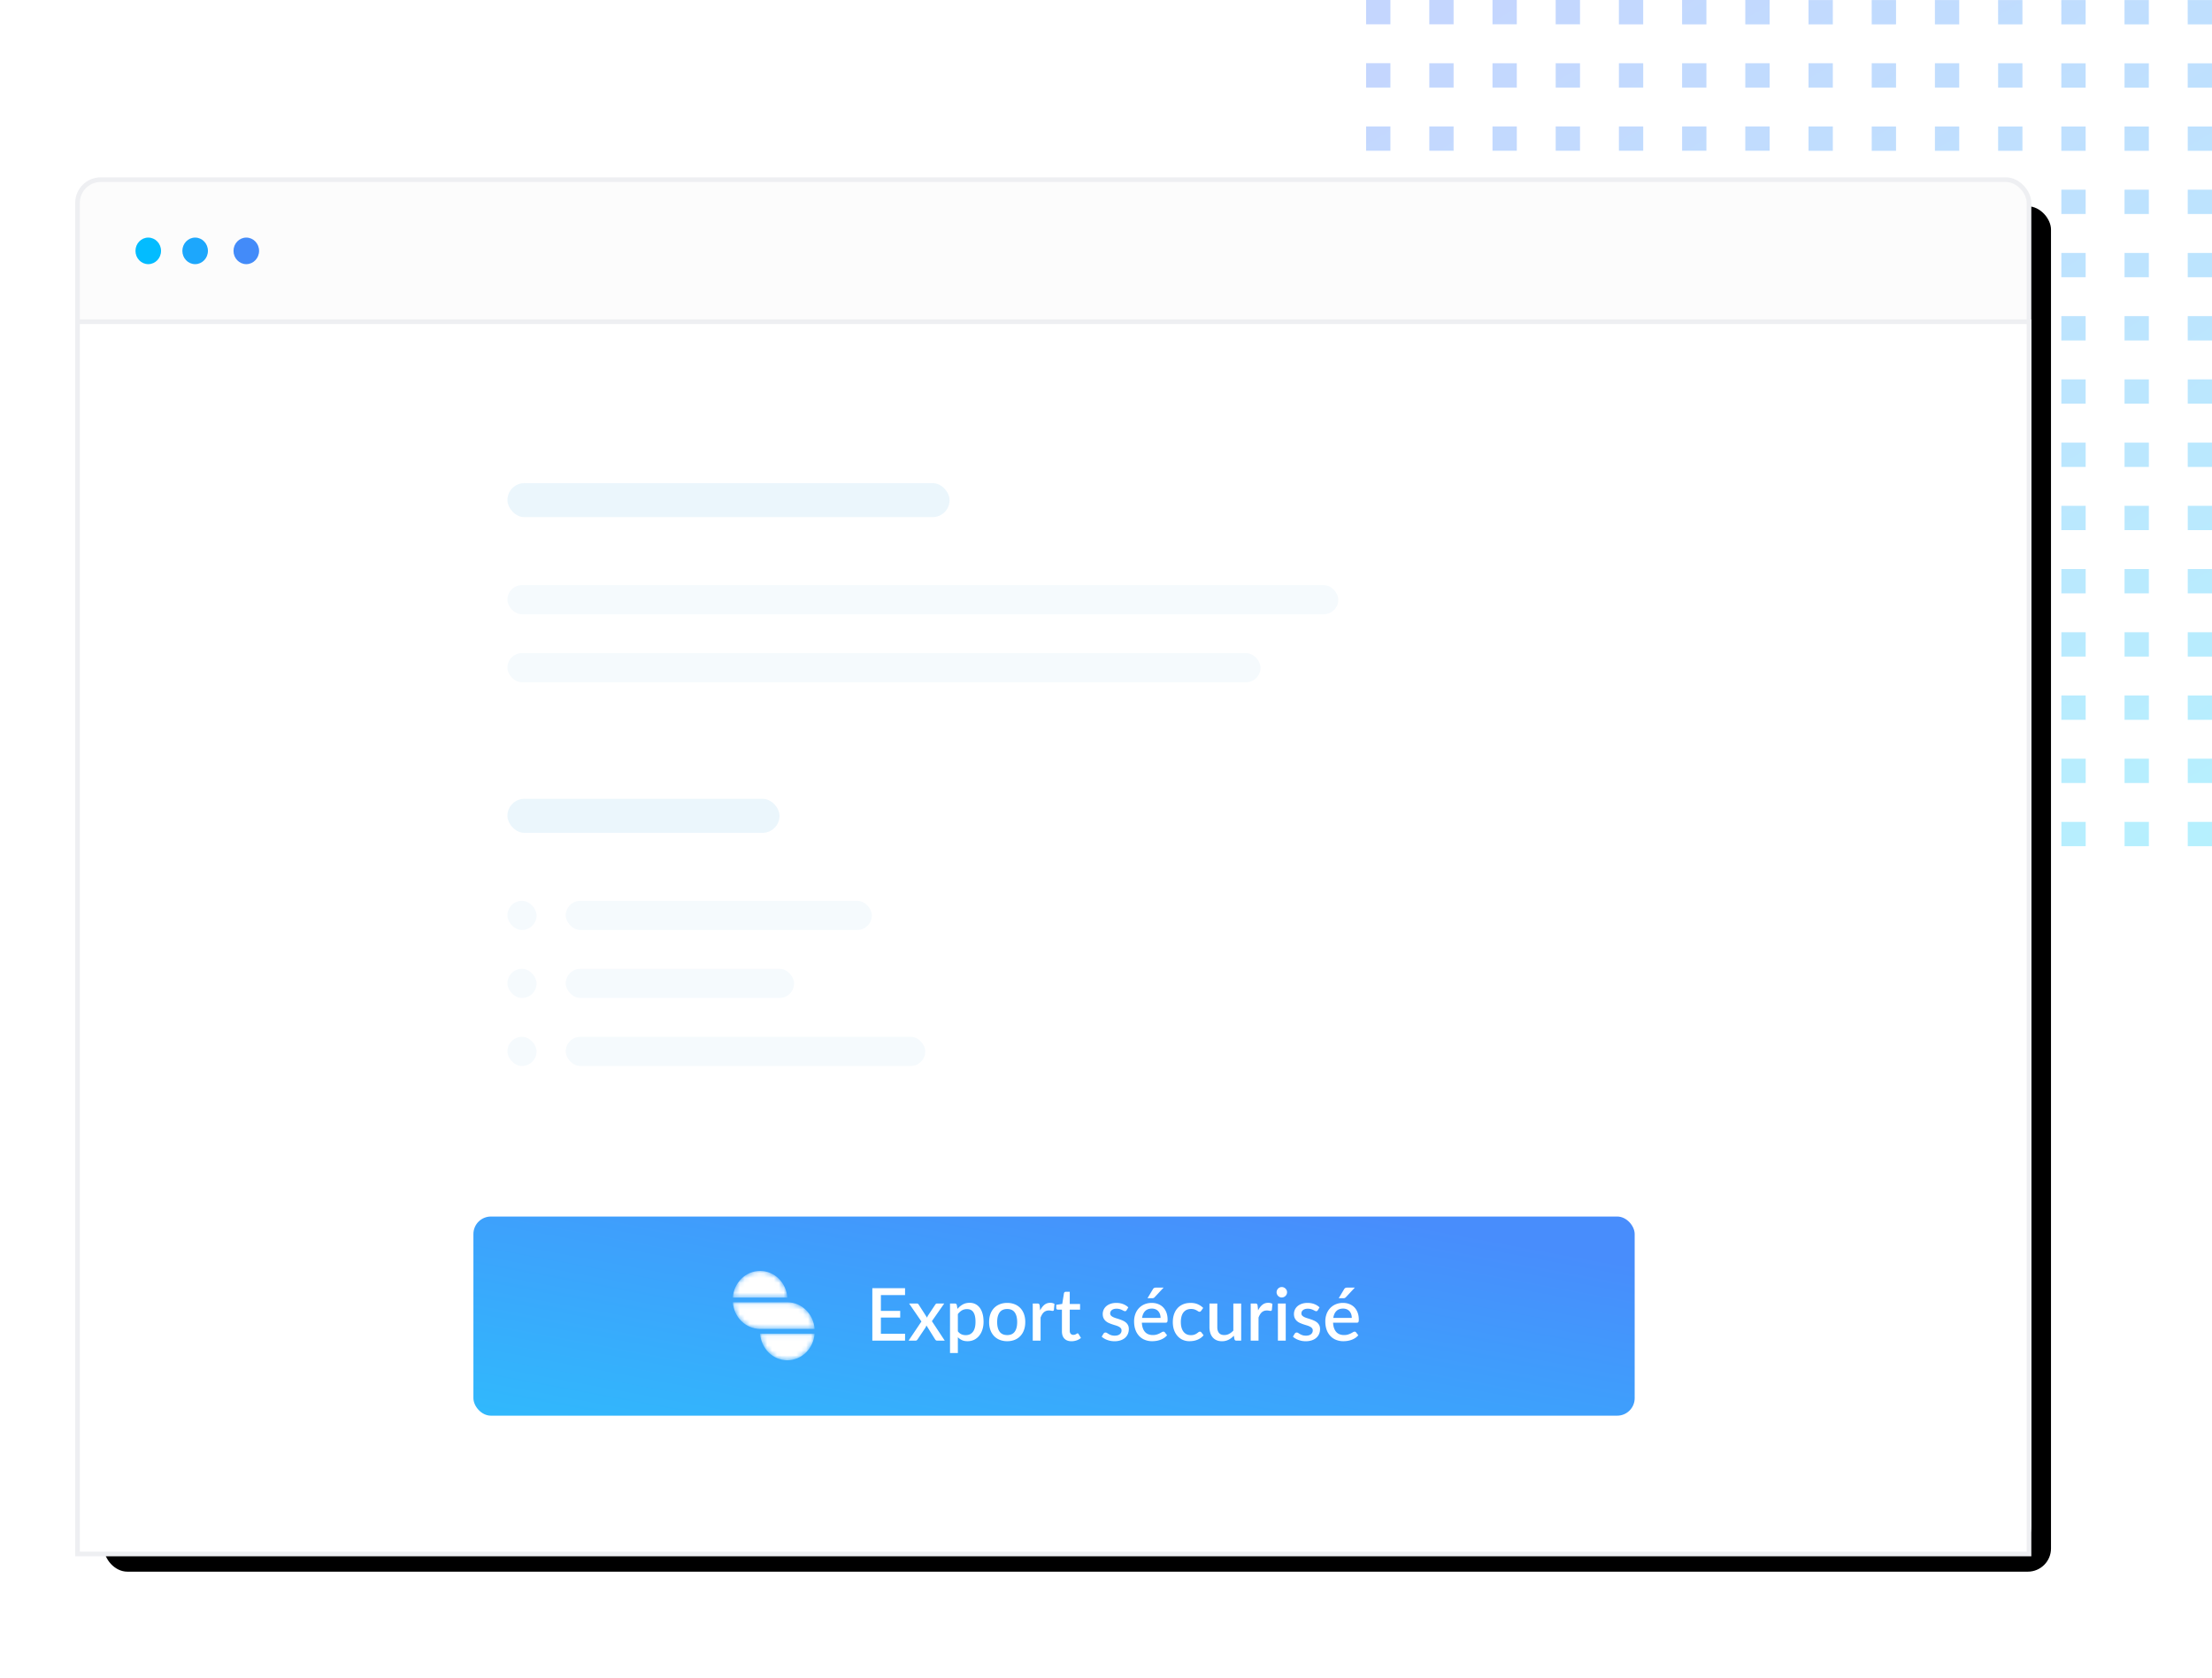 <svg width="455" height="345" xmlns="http://www.w3.org/2000/svg" xmlns:xlink="http://www.w3.org/1999/xlink"><defs><linearGradient x1="20.573%" y1="-4.83%" x2="86.747%" y2="107.679%" id="linearGradient-1"><stop stop-color="#3975FB" offset="0%"/><stop stop-color="#0ACDFA" offset="100%"/></linearGradient><rect id="path-2" x="0" y="0" width="400.459" height="280.781" rx="4.77"/><filter x="-7.5%" y="-10.7%" width="117.5%" height="124.9%" filterUnits="objectBoundingBox" id="filter-3"><feMorphology radius=".954" operator="dilate" in="SourceAlpha" result="shadowSpreadOuter1"/><feOffset dx="5" dy="5" in="shadowSpreadOuter1" result="shadowOffsetOuter1"/><feGaussianBlur stdDeviation="10.5" in="shadowOffsetOuter1" result="shadowBlurOuter1"/><feComposite in="shadowBlurOuter1" in2="SourceAlpha" operator="out" result="shadowBlurOuter1"/><feColorMatrix values="0 0 0 0 0.235 0 0 0 0 0.616 0 0 0 0 0.973 0 0 0 0.086 0" in="shadowBlurOuter1"/></filter><linearGradient x1="90.326%" y1="13.54%" x2="0%" y2="97.074%" id="linearGradient-4"><stop stop-color="#488DFC" offset="0%"/><stop stop-color="#31B8FC" offset="100%"/></linearGradient><path d="M.035.043C.252 3.106 2.679 5.52 5.642 5.52s5.39-2.414 5.607-5.477H.035z" id="path-5"/><path d="M.057 5.518H11.27C11.053 2.455 8.627.04 5.664.04 2.7.04.274 2.455.057 5.518" id="path-7"/><path d="M.057.042C.274 3.105 2.7 5.519 5.664 5.519h11.213C16.66 2.456 14.233.042 11.27.042H.057z" id="path-9"/></defs><g id="Page-1" stroke="none" stroke-width="1" fill="none" fill-rule="evenodd"><g id="Artboard-Copy-18" transform="translate(-70 -164)"><g id="Group-6" transform="translate(86 164)"><path d="M265 0h5v5h-5V0zm0 13h5v5h-5v-5zm0 13h5v5h-5v-5zm0 13h5v5h-5v-5zm0 13h5v5h-5v-5zm0 13h5v5h-5v-5zm0 13h5v5h-5v-5zm13-78h5v5h-5V0zm0 13h5v5h-5v-5zm0 13h5v5h-5v-5zm0 13h5v5h-5v-5zm0 13h5v5h-5v-5zm0 13h5v5h-5v-5zm0 13h5v5h-5v-5zm13-78h5v5h-5V0zm0 13h5v5h-5v-5zm0 13h5v5h-5v-5zm0 13h5v5h-5v-5zm0 13h5v5h-5v-5zm0 13h5v5h-5v-5zm0 13h5v5h-5v-5zm13-78h5v5h-5V0zm0 13h5v5h-5v-5zm0 13h5v5h-5v-5zm0 13h5v5h-5v-5zm0 13h5v5h-5v-5zm0 13h5v5h-5v-5zm0 13h5v5h-5v-5zm13-78h5v5h-5V0zm13 0h5v5h-5V0zm13 0h5v5h-5V0zm-26 13h5v5h-5v-5zm13 0h5v5h-5v-5zm13 0h5v5h-5v-5zm-26 13h5v5h-5v-5zm13 0h5v5h-5v-5zm13 0h5v5h-5v-5zm-26 13h5v5h-5v-5zm13 0h5v5h-5v-5zm13 0h5v5h-5v-5zm-26 13h5v5h-5v-5zm13 0h5v5h-5v-5zm13 0h5v5h-5v-5zm-26 13h5v5h-5v-5zm13 0h5v5h-5v-5zm13 0h5v5h-5v-5zm-26 13h5v5h-5v-5zm13 0h5v5h-5v-5zm13 0h5v5h-5v-5zm13-78h5v5h-5V0zm0 13h5v5h-5v-5zm0 13h5v5h-5v-5zm0 13h5v5h-5v-5zm0 13h5v5h-5v-5zm0 13h5v5h-5v-5zm0 13h5v5h-5v-5zm13-78h5v5h-5V0zm0 13h5v5h-5v-5zm0 13h5v5h-5v-5zm0 13h5v5h-5v-5zm0 13h5v5h-5v-5zm0 13h5v5h-5v-5zm0 13h5v5h-5v-5zm13-78h5v5h-5V0zm0 13h5v5h-5v-5zm0 13h5v5h-5v-5zm0 13h5v5h-5v-5zm0 13h5v5h-5v-5zm0 13h5v5h-5v-5zm0 13h5v5h-5v-5zm13-78h5v5h-5V0zm0 13h5v5h-5v-5zm0 13h5v5h-5v-5zm0 13h5v5h-5v-5zm0 13h5v5h-5v-5zm0 13h5v5h-5v-5zm0 13h5v5h-5v-5zm13-78h5v5h-5V0zm13 0h5v5h-5V0zm13 0h5v5h-5V0zm-26 13h5v5h-5v-5zm13 0h5v5h-5v-5zm13 0h5v5h-5v-5zm-26 13h5v5h-5v-5zm13 0h5v5h-5v-5zm13 0h5v5h-5v-5zm-26 13h5v5h-5v-5zm13 0h5v5h-5v-5zm13 0h5v5h-5v-5zm-26 13h5v5h-5v-5zm13 0h5v5h-5v-5zm13 0h5v5h-5v-5zm-26 13h5v5h-5v-5zm13 0h5v5h-5v-5zm13 0h5v5h-5v-5zm-26 13h5v5h-5v-5zm13 0h5v5h-5v-5zm13 0h5v5h-5v-5zm-78 13h5v5h-5v-5zm0 13h5v5h-5v-5zm0 13h5v5h-5v-5zm0 13h5v5h-5v-5zm0 13h5v5h-5v-5zm0 13h5v5h-5v-5zm0 13h5v5h-5v-5zm13-78h5v5h-5v-5zm0 13h5v5h-5v-5zm0 13h5v5h-5v-5zm0 13h5v5h-5v-5zm0 13h5v5h-5v-5zm0 13h5v5h-5v-5zm0 13h5v5h-5v-5zm13-78h5v5h-5v-5zm0 13h5v5h-5v-5zm0 13h5v5h-5v-5zm0 13h5v5h-5v-5zm0 13h5v5h-5v-5zm0 13h5v5h-5v-5zm0 13h5v5h-5v-5zm13-78h5v5h-5v-5zm0 13h5v5h-5v-5zm0 13h5v5h-5v-5zm0 13h5v5h-5v-5zm0 13h5v5h-5v-5zm0 13h5v5h-5v-5zm0 13h5v5h-5v-5zm13-78h5v5h-5v-5zm13 0h5v5h-5v-5zm13 0h5v5h-5v-5zm-26 13h5v5h-5v-5zm13 0h5v5h-5v-5zm13 0h5v5h-5v-5zm-26 13h5v5h-5v-5zm13 0h5v5h-5v-5zm13 0h5v5h-5v-5zm-26 13h5v5h-5v-5zm13 0h5v5h-5v-5zm13 0h5v5h-5v-5zm-26 13h5v5h-5v-5zm13 0h5v5h-5v-5zm13 0h5v5h-5v-5zm-26 13h5v5h-5v-5zm13 0h5v5h-5v-5zm13 0h5v5h-5v-5zm-26 13h5v5h-5v-5zm13 0h5v5h-5v-5zm13 0h5v5h-5v-5zM265 91h5v5h-5v-5zm0 13h5v5h-5v-5zm0 13h5v5h-5v-5zm0 13h5v5h-5v-5zm0 13h5v5h-5v-5zm0 13h5v5h-5v-5zm0 13h5v5h-5v-5zm13-78h5v5h-5v-5zm0 13h5v5h-5v-5zm0 13h5v5h-5v-5zm0 13h5v5h-5v-5zm0 13h5v5h-5v-5zm0 13h5v5h-5v-5zm0 13h5v5h-5v-5zm13-78h5v5h-5v-5zm0 13h5v5h-5v-5zm0 13h5v5h-5v-5zm0 13h5v5h-5v-5zm0 13h5v5h-5v-5zm0 13h5v5h-5v-5zm0 13h5v5h-5v-5zm13-78h5v5h-5v-5zm0 13h5v5h-5v-5zm0 13h5v5h-5v-5zm0 13h5v5h-5v-5zm0 13h5v5h-5v-5zm0 13h5v5h-5v-5zm0 13h5v5h-5v-5zm13-78h5v5h-5v-5zm13 0h5v5h-5v-5zm13 0h5v5h-5v-5zm-26 13h5v5h-5v-5zm13 0h5v5h-5v-5zm13 0h5v5h-5v-5zm-26 13h5v5h-5v-5zm13 0h5v5h-5v-5zm13 0h5v5h-5v-5zm-26 13h5v5h-5v-5zm13 0h5v5h-5v-5zm13 0h5v5h-5v-5zm-26 13h5v5h-5v-5zm13 0h5v5h-5v-5zm13 0h5v5h-5v-5zm-26 13h5v5h-5v-5zm13 0h5v5h-5v-5zm13 0h5v5h-5v-5zm-26 13h5v5h-5v-5zm13 0h5v5h-5v-5zm13 0h5v5h-5v-5z" id="Combined-Shape" fill="url(#linearGradient-1)" opacity=".298"/><g id="Group-5" transform="translate(0 37)"><g id="Group-3"><g id="Group-2"><g id="Group-18" transform="translate(.424 .424)"><g id="Rectangle-39"><use fill="#000" filter="url(#filter-3)" xlink:href="#path-2"/><rect stroke="#EEEFF2" stroke-width=".954" fill="#FCFCFC" x="-.477" y="-.477" width="401.413" height="281.735" rx="4.77"/></g><path id="Rectangle-4" stroke="#EEEFF2" stroke-width=".954" fill="#FFF" d="M-.477 282.145h401.413V28.744H-.477z"/><g id="Group-5" transform="translate(80.955 61.927)"><g id="Group-7" transform="translate(6.996)"><g id="Group"><rect id="Rectangle-3" fill="#D5ECFA" opacity=".482" x="0" y="0" width="90.95" height="6.992" rx="3.496"/><rect id="Rectangle-3-Copy" fill="#F5FAFD" x="0" y="20.975" width="170.906" height="5.993" rx="2.996"/><rect id="Rectangle-3-Copy-3" fill="#F5FAFD" x="0" y="34.959" width="154.914" height="5.993" rx="2.996"/></g><g id="Group-Copy-3" transform="translate(0 64.924)"><rect id="Rectangle-3" fill="#D5ECFA" opacity=".482" x="0" y="0" width="55.969" height="6.992" rx="3.496"/><g id="Group-8" transform="translate(0 20.975)" fill="#F5FAFD"><rect id="Rectangle-3-Copy" x="0" y="0" width="5.997" height="5.993" rx="2.996"/><rect id="Rectangle-3-Copy-2" x="11.993" y="0" width="62.965" height="5.993" rx="2.996"/></g><g id="Group-8-Copy" transform="translate(0 34.959)" fill="#F5FAFD"><rect id="Rectangle-3-Copy" x="0" y="0" width="5.997" height="5.993" rx="2.996"/><rect id="Rectangle-3-Copy-2" x="11.993" y="0" width="46.974" height="5.993" rx="2.996"/></g><g id="Group-8-Copy-2" transform="translate(0 48.942)" fill="#F5FAFD"><rect id="Rectangle-3-Copy" x="0" y="0" width="5.997" height="5.993" rx="2.996"/><rect id="Rectangle-3-Copy-2" x="11.993" y="0" width="73.959" height="5.993" rx="2.996"/></g></g></g><g id="Group-3" transform="translate(0 150.822)"><rect id="Rectangle-27" fill="url(#linearGradient-4)" x="0" y="0" width="238.868" height="40.952" rx="3.6"/><path d="M88.794 24.11l-.007 1.415h-6.731V14.738h6.731v1.416h-4.97v3.251h3.973v1.371h-3.973v3.334h4.977zm8.16 1.415H95.41a.427.427 0 0 1-.296-.097.853.853 0 0 1-.176-.217l-1.762-2.824a1.7 1.7 0 0 1-.18.442L91.4 25.21c-.055.08-.117.152-.184.217a.368.368 0 0 1-.266.097h-1.44l2.647-3.94-2.541-3.7h1.544c.125 0 .216.018.273.056a.508.508 0 0 1 .154.168l1.732 2.697c.045-.165.114-.322.21-.472l1.461-2.195c.1-.17.227-.255.382-.255h1.477l-2.541 3.634 2.646 4.007zm2.695-1.917c.225.29.471.493.738.61.268.118.564.176.889.176.63 0 1.12-.23 1.473-.689.352-.46.528-1.144.528-2.052 0-.47-.04-.87-.12-1.203a2.325 2.325 0 0 0-.345-.813 1.329 1.329 0 0 0-.547-.457 1.782 1.782 0 0 0-.727-.142c-.41 0-.763.089-1.06.266a3.01 3.01 0 0 0-.829.76v3.544zm-.082-4.615c.32-.374.683-.677 1.09-.906.408-.23.881-.345 1.42-.345.43 0 .82.086 1.17.259.35.172.65.423.9.752.25.33.443.738.58 1.225.138.487.207 1.045.207 1.675 0 .564-.077 1.09-.229 1.576a3.852 3.852 0 0 1-.656 1.266c-.285.358-.63.637-1.034.84a3.027 3.027 0 0 1-1.372.303c-.45 0-.83-.073-1.143-.217a2.96 2.96 0 0 1-.85-.6v3.244h-1.613v-10.18h.975c.22 0 .36.102.42.307l.135.801zm10.236-1.228a4.05 4.05 0 0 1 1.532.277c.458.185.847.447 1.17.786.322.34.57.752.746 1.236a4.79 4.79 0 0 1 .262 1.633c0 .605-.087 1.15-.262 1.634a3.53 3.53 0 0 1-.746 1.24 3.263 3.263 0 0 1-1.17.79 4.058 4.058 0 0 1-1.532.277 4.08 4.08 0 0 1-1.54-.277 3.3 3.3 0 0 1-1.174-.79 3.5 3.5 0 0 1-.75-1.24 4.785 4.785 0 0 1-.262-1.634c0-.604.088-1.148.262-1.633a3.47 3.47 0 0 1 .75-1.236c.325-.34.716-.601 1.173-.786a4.08 4.08 0 0 1 1.54-.277zm0 6.614c.69 0 1.203-.23 1.54-.693.337-.462.506-1.122.506-1.981s-.169-1.522-.506-1.989c-.337-.467-.85-.7-1.54-.7-.7 0-1.22.233-1.56.7-.34.467-.51 1.13-.51 1.989 0 .859.17 1.52.51 1.981.34.462.86.693 1.56.693zm6.772-5.079c.24-.484.53-.865.87-1.142.34-.277.747-.416 1.222-.416.165 0 .32.019.464.056.145.038.275.094.39.169l-.112 1.213c-.02.085-.051.144-.094.177a.27.27 0 0 1-.169.048 1.81 1.81 0 0 1-.322-.041 2.293 2.293 0 0 0-.442-.041c-.225 0-.424.032-.596.097a1.44 1.44 0 0 0-.465.285 1.916 1.916 0 0 0-.363.457c-.105.18-.203.384-.293.614v4.75h-1.611v-7.642h.937c.17 0 .287.032.352.094.065.063.11.171.135.326l.097.996zm6.458 6.345c-.634 0-1.123-.178-1.465-.535-.342-.357-.514-.86-.514-1.51v-4.45h-.84a.34.34 0 0 1-.231-.086c-.065-.057-.098-.143-.098-.258v-.652l1.237-.18.352-2.21a.426.426 0 0 1 .128-.206.351.351 0 0 1 .24-.078h.824v2.51h2.121v1.16h-2.12v4.338c0 .275.067.484.201.63a.702.702 0 0 0 .54.216.952.952 0 0 0 .322-.048 1.56 1.56 0 0 0 .233-.105 3.39 3.39 0 0 0 .169-.105.246.246 0 0 1 .138-.049c.09 0 .163.05.218.15l.48.787c-.25.22-.545.388-.885.505a3.18 3.18 0 0 1-1.05.176zm11.32-6.375a.4.4 0 0 1-.135.15.359.359 0 0 1-.188.045.603.603 0 0 1-.277-.079c-.1-.052-.217-.11-.352-.176a3.041 3.041 0 0 0-.476-.176 2.331 2.331 0 0 0-.641-.078c-.2 0-.381.023-.544.07a1.24 1.24 0 0 0-.412.203.915.915 0 0 0-.258.307.82.82 0 0 0-.09.379c0 .18.055.33.165.45.11.119.254.223.434.31s.385.166.615.236c.23.07.465.145.705.225.24.08.474.172.704.277.23.105.435.233.615.386.18.152.325.337.435.554.11.217.164.48.164.79 0 .36-.064.692-.194.997-.13.304-.32.569-.57.794-.25.224-.561.4-.933.524a4.014 4.014 0 0 1-1.278.187 4.07 4.07 0 0 1-.769-.07 4.421 4.421 0 0 1-.704-.196 3.757 3.757 0 0 1-.622-.295 3.276 3.276 0 0 1-.514-.375l.375-.614a.519.519 0 0 1 .169-.176.463.463 0 0 1 .25-.064.56.56 0 0 1 .312.101c.102.068.222.141.36.221a2.259 2.259 0 0 0 1.225.322c.24 0 .447-.029.622-.086.175-.057.32-.136.435-.236a.948.948 0 0 0 .337-.749.699.699 0 0 0-.165-.48 1.398 1.398 0 0 0-.438-.322 4.08 4.08 0 0 0-.622-.24c-.233-.07-.469-.144-.709-.224a7.427 7.427 0 0 1-.708-.277 2.437 2.437 0 0 1-.622-.401 1.83 1.83 0 0 1-.439-.592c-.11-.232-.165-.515-.165-.85a2.11 2.11 0 0 1 .724-1.596c.237-.21.53-.375.877-.498a3.615 3.615 0 0 1 1.203-.183c.515 0 .982.082 1.402.247.42.165.772.39 1.057.674l-.36.584zm6.99 1.574c0-.27-.039-.521-.116-.753a1.762 1.762 0 0 0-.341-.607 1.555 1.555 0 0 0-.559-.405 1.9 1.9 0 0 0-.768-.146c-.585 0-1.045.168-1.38.502-.334.335-.547.804-.636 1.409h3.8zm-3.845.988c.02.435.087.81.202 1.128.115.317.269.58.46.79.193.21.423.366.69.468.268.103.566.154.896.154.315 0 .587-.036.817-.109.23-.072.43-.152.6-.24a7.42 7.42 0 0 0 .435-.24.65.65 0 0 1 .33-.108c.13 0 .23.05.3.15l.457.592a2.9 2.9 0 0 1-.645.57c-.24.154-.495.28-.765.377-.27.098-.547.168-.832.21a5.642 5.642 0 0 1-.832.064 4 4 0 0 1-1.473-.266 3.276 3.276 0 0 1-1.176-.783 3.614 3.614 0 0 1-.78-1.28c-.187-.51-.281-1.097-.281-1.761a4.3 4.3 0 0 1 .251-1.484c.167-.459.407-.859.72-1.198.312-.34.692-.608 1.139-.805a3.725 3.725 0 0 1 1.518-.296c.47 0 .904.076 1.304.228.4.152.745.376 1.035.67.29.295.516.656.678 1.083.162.427.244.913.244 1.457 0 .25-.028.417-.083.502-.055.085-.155.127-.3.127h-4.91zm4.467-7.214l-1.806 1.94a.732.732 0 0 1-.237.188.745.745 0 0 1-.303.052h-.96l1.087-1.813a.767.767 0 0 1 .244-.277c.092-.06.229-.09.408-.09h1.567zm7.725 4.765a.833.833 0 0 1-.143.15.312.312 0 0 1-.194.052.492.492 0 0 1-.267-.09 6.696 6.696 0 0 0-.33-.198 2.601 2.601 0 0 0-.46-.199c-.18-.06-.405-.09-.675-.09-.35 0-.656.063-.918.187a1.784 1.784 0 0 0-.66.536c-.177.232-.31.514-.397.847a4.403 4.403 0 0 0-.131 1.12c0 .429.047.811.142 1.146.095.334.231.616.409.846.177.23.392.405.644.525.253.12.536.18.851.18.31 0 .562-.038.757-.113.195-.075.357-.157.487-.247s.241-.173.334-.247a.462.462 0 0 1 .296-.113c.13 0 .23.05.3.15l.457.592c-.185.225-.39.414-.615.57-.224.154-.462.28-.712.377a3.74 3.74 0 0 1-.78.21 5.25 5.25 0 0 1-.816.064c-.475 0-.919-.089-1.33-.266a3.108 3.108 0 0 1-1.08-.772 3.678 3.678 0 0 1-.727-1.236c-.178-.487-.266-1.042-.266-1.667 0-.564.08-1.087.24-1.569.16-.482.393-.898.7-1.247.308-.35.689-.623 1.143-.82.455-.198.98-.296 1.575-.296.554 0 1.043.09 1.465.27.422.18.798.434 1.128.763l-.427.585zm8.234-1.499v7.641h-.974c-.215 0-.352-.102-.412-.307l-.12-.711c-.16.17-.329.324-.506.464a3.3 3.3 0 0 1-.566.36 3.01 3.01 0 0 1-1.372.314c-.42 0-.79-.07-1.11-.21a2.203 2.203 0 0 1-.805-.591 2.55 2.55 0 0 1-.491-.918 3.996 3.996 0 0 1-.165-1.18v-4.862h1.612v4.862c0 .515.118.914.356 1.199.237.285.598.427 1.083.427.355 0 .686-.081.993-.244.307-.162.596-.385.866-.67v-5.574h1.611zm3.483 1.416c.24-.484.53-.865.869-1.142.34-.277.747-.416 1.222-.416.165 0 .32.019.465.056.145.038.274.094.39.169l-.113 1.213c-.02.085-.051.144-.094.177a.27.27 0 0 1-.168.048 1.81 1.81 0 0 1-.323-.041 2.293 2.293 0 0 0-.442-.041c-.225 0-.423.032-.596.097a1.44 1.44 0 0 0-.465.285 1.916 1.916 0 0 0-.363.457c-.105.18-.203.384-.293.614v4.75h-1.611v-7.642h.937c.17 0 .287.032.352.094.065.063.11.171.135.326l.098.996zm5.685-1.416v7.641h-1.611v-7.64h1.611zm.27-2.307a.998.998 0 0 1-.086.412c-.057.13-.136.244-.236.341a1.15 1.15 0 0 1-.349.232 1.053 1.053 0 0 1-.832 0 1.082 1.082 0 0 1-.333-.232 1.15 1.15 0 0 1-.229-.34 1.007 1.007 0 0 1-.086-.413c0-.15.029-.29.086-.42a1.15 1.15 0 0 1 .229-.34c.095-.098.206-.175.333-.232a1.053 1.053 0 0 1 .832 0 1.127 1.127 0 0 1 .585.572c.058.13.086.27.086.42zm6.323 3.693a.4.4 0 0 1-.135.15.359.359 0 0 1-.187.045.603.603 0 0 1-.277-.079c-.1-.052-.218-.11-.353-.176a3.041 3.041 0 0 0-.476-.176 2.331 2.331 0 0 0-.64-.078c-.2 0-.382.023-.544.07a1.24 1.24 0 0 0-.412.203.915.915 0 0 0-.259.307.82.82 0 0 0-.09.379c0 .18.055.33.165.45.11.119.255.223.435.31s.385.166.615.236c.23.07.464.145.704.225.24.08.475.172.705.277.23.105.435.233.614.386.18.152.325.337.435.554.11.217.165.48.165.79 0 .36-.065.692-.195.997-.13.304-.32.569-.57.794-.25.224-.56.4-.933.524a4.014 4.014 0 0 1-1.278.187 4.07 4.07 0 0 1-.768-.07 4.421 4.421 0 0 1-.705-.196 3.757 3.757 0 0 1-.622-.295 3.276 3.276 0 0 1-.513-.375l.374-.614a.519.519 0 0 1 .17-.176.463.463 0 0 1 .25-.064.56.56 0 0 1 .311.101c.103.068.223.141.36.221.138.08.304.154.499.221.194.067.437.101.727.101.24 0 .447-.029.622-.086.175-.057.32-.136.435-.236a.948.948 0 0 0 .337-.749.699.699 0 0 0-.165-.48 1.398 1.398 0 0 0-.438-.322c-.183-.09-.39-.17-.623-.24-.232-.07-.468-.144-.708-.224a7.427 7.427 0 0 1-.708-.277 2.437 2.437 0 0 1-.623-.401 1.83 1.83 0 0 1-.438-.592c-.11-.232-.165-.515-.165-.85a2.11 2.11 0 0 1 .723-1.596c.238-.21.53-.375.877-.498a3.615 3.615 0 0 1 1.204-.183c.514 0 .981.082 1.401.247.42.165.772.39 1.057.674l-.36.584zm6.99 1.574c0-.27-.038-.521-.116-.753a1.762 1.762 0 0 0-.34-.607 1.555 1.555 0 0 0-.56-.405 1.9 1.9 0 0 0-.767-.146c-.585 0-1.045.168-1.38.502-.335.335-.547.804-.637 1.409h3.8zm-3.845.988c.02.435.088.81.203 1.128.115.317.268.58.46.79.193.21.423.366.69.468.268.103.566.154.896.154.315 0 .587-.036.817-.109.23-.072.43-.152.6-.24.17-.087.314-.167.434-.24a.65.65 0 0 1 .33-.108c.13 0 .23.05.3.15l.457.592a2.9 2.9 0 0 1-.644.57c-.24.154-.495.28-.765.377-.27.098-.547.168-.832.21a5.642 5.642 0 0 1-.832.064 4 4 0 0 1-1.473-.266 3.276 3.276 0 0 1-1.177-.783 3.614 3.614 0 0 1-.78-1.28c-.187-.51-.28-1.097-.28-1.761a4.3 4.3 0 0 1 .25-1.484 3.55 3.55 0 0 1 .72-1.198 3.37 3.37 0 0 1 1.14-.805 3.725 3.725 0 0 1 1.518-.296c.47 0 .904.076 1.304.228.4.152.744.376 1.034.67.29.295.516.656.679 1.083.162.427.243.913.243 1.457 0 .25-.027.417-.082.502-.055.085-.155.127-.3.127h-4.91zm4.468-7.214l-1.807 1.94a.732.732 0 0 1-.236.188.745.745 0 0 1-.303.052h-.96l1.087-1.813a.767.767 0 0 1 .244-.277c.092-.06.228-.09.408-.09h1.567z" id="Export-sécurisé" fill="#FFF"/><g id="Group-21" transform="translate(53.304 11.098)"><g id="Group-9" transform="translate(5.629 12.942)"><mask id="mask-6" fill="#fff"><use xlink:href="#path-5"/></mask><path d="M.035.043C.252 3.106 2.679 5.52 5.642 5.52s5.39-2.414 5.607-5.477H.035z" id="Fill-7" fill="#FFF" mask="url(#mask-6)"/></g><g id="Group-12" transform="translate(0 .042)"><mask id="mask-8" fill="#fff"><use xlink:href="#path-7"/></mask><path d="M.057 5.518H11.27C11.053 2.455 8.627.04 5.664.04 2.7.04.274 2.455.057 5.518" id="Fill-10" fill="#FFF" mask="url(#mask-8)"/></g><g id="Group-15" transform="translate(0 6.492)"><mask id="mask-10" fill="#fff"><use xlink:href="#path-9"/></mask><path d="M.057.042C.274 3.105 2.7 5.519 5.664 5.519h11.213C16.66 2.456 14.233.042 11.27.042H.057z" id="Fill-13" fill="#FFF" mask="url(#mask-10)"/></g></g></g></g></g></g><g id="Group-4" transform="translate(11.865 11.858)"><ellipse id="Oval-21" fill="#03BCFF" cx="2.63" cy="2.732" rx="2.63" ry="2.732"/><ellipse id="Oval-21-Copy" fill="#1DA7FC" cx="12.275" cy="2.732" rx="2.63" ry="2.732"/><ellipse id="Oval-21-Copy-2" fill="#438BF9" cx="22.796" cy="2.732" rx="2.63" ry="2.732"/></g></g></g></g></g></g></svg>